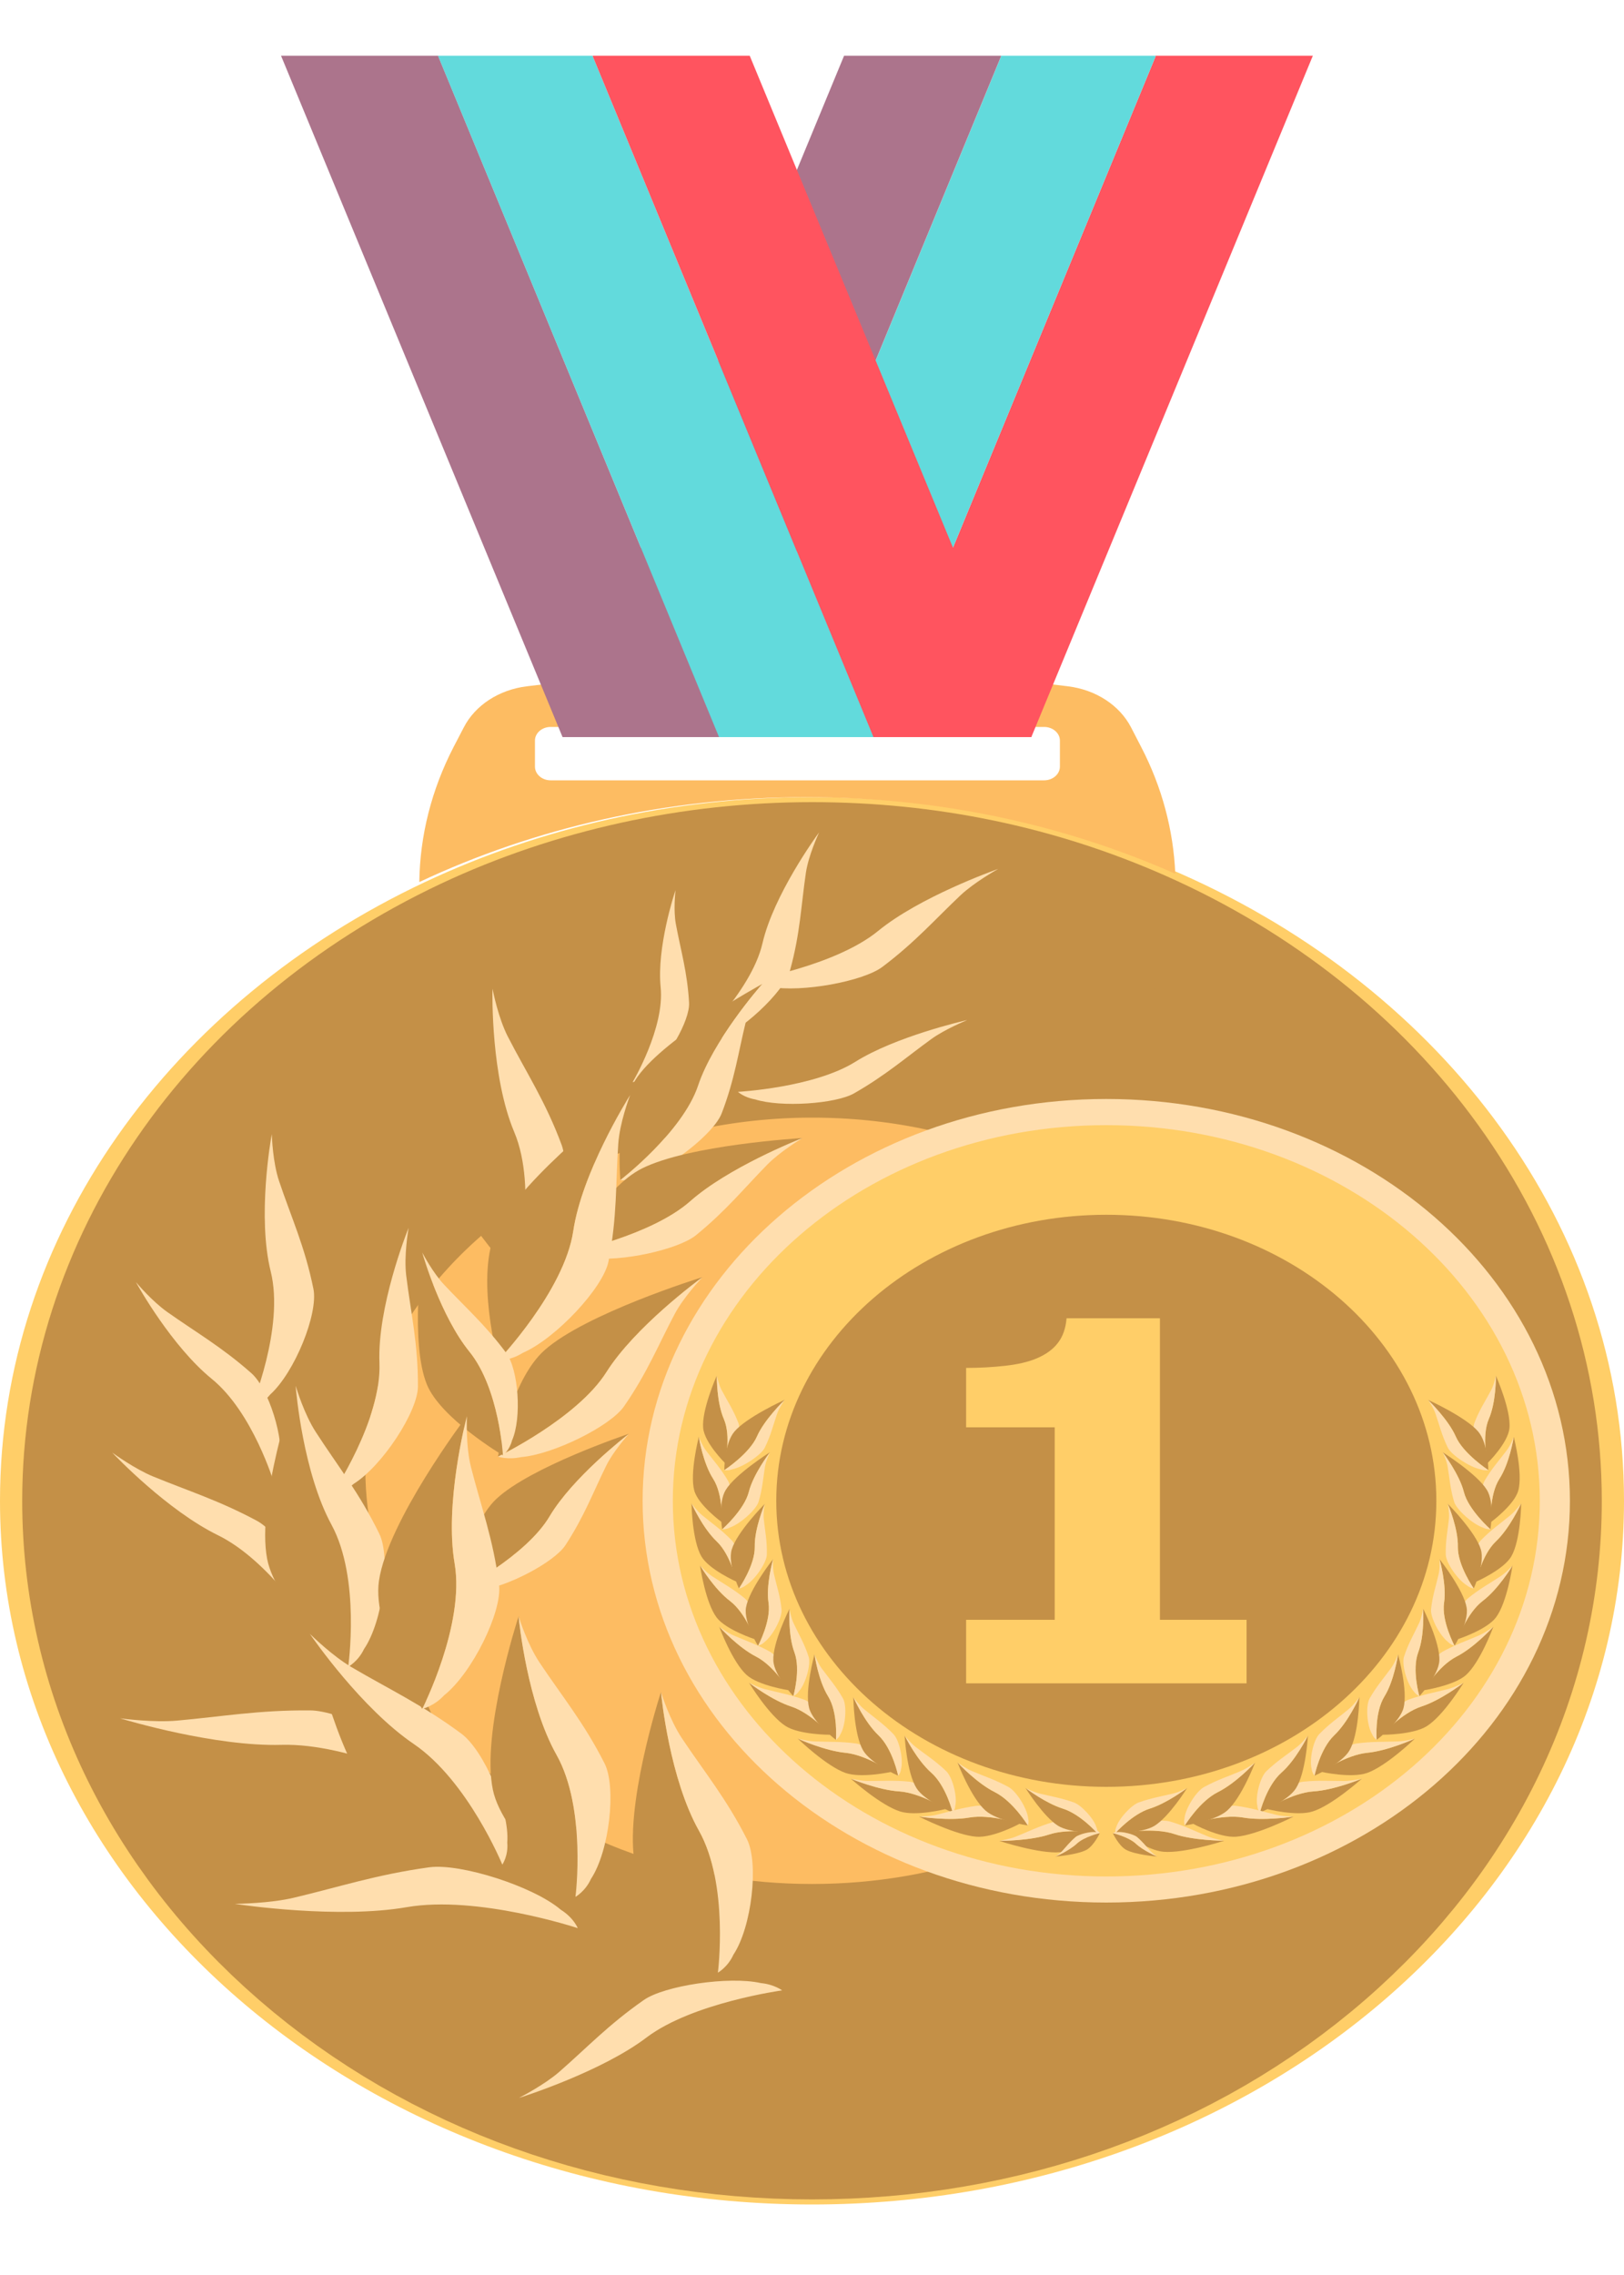 <svg
        xmlns="http://www.w3.org/2000/svg"
        width="20"
        height="28"
        viewBox="0 0 20 28"
        fill="none"
      >
        <path
          d="M14.542 10.754C17.782 12.186 20 15.104 20 18.471C20 23.254 15.523 27.132 10 27.132C4.477 27.132 0 23.254 0 18.471C0 15.183 2.115 12.323 5.232 10.857C6.649 10.19 8.273 9.811 10 9.811C11.635 9.811 13.179 10.151 14.542 10.754Z"
          fill="#FFCE68"
        />
        <path
          d="M10 26.777C7.438 26.777 5.029 25.913 3.218 24.345C1.407 22.776 0.409 20.69 0.409 18.471C0.409 15.423 2.332 12.625 5.428 11.168C6.822 10.512 8.403 10.166 10 10.166C11.534 10.166 12.999 10.47 14.355 11.07C15.906 11.755 17.214 12.795 18.139 14.075C19.088 15.391 19.59 16.911 19.59 18.471C19.59 20.69 18.593 22.776 16.781 24.345C14.97 25.913 12.561 26.777 10 26.777Z"
          fill="#FDBC62"
        />
        <path
          d="M10 25.764C7.751 25.764 5.636 25.006 4.045 23.628C2.455 22.25 1.579 20.419 1.579 18.471C1.579 15.795 3.267 13.338 5.985 12.058C7.21 11.482 8.598 11.178 10 11.178C11.347 11.178 12.634 11.445 13.825 11.972C15.186 12.574 16.335 13.486 17.146 14.611C17.98 15.766 18.421 17.101 18.421 18.471C18.421 20.419 17.545 22.25 15.955 23.628C14.364 25.006 12.249 25.764 10 25.764Z"
          stroke="#C49047"
          stroke-width="2.611"
          stroke-miterlimit="10"
        />
        <path
          d="M10 23.416C8.475 23.416 7.041 22.902 5.962 21.968C4.884 21.034 4.29 19.792 4.29 18.471C4.29 16.657 5.435 14.99 7.278 14.123C8.108 13.732 9.049 13.526 10 13.526C10.914 13.526 11.786 13.707 12.594 14.064C13.517 14.473 14.296 15.091 14.846 15.854C15.411 16.637 15.71 17.542 15.71 18.471C15.71 19.792 15.116 21.034 14.038 21.968C12.959 22.902 11.525 23.416 10 23.416V23.416Z"
          stroke="#FDBC62"
          stroke-width="1.865"
          stroke-miterlimit="10"
        />
        <path
          d="M10 24.493C8.143 24.493 6.396 23.867 5.083 22.729C3.77 21.592 3.047 20.08 3.047 18.471C3.047 16.262 4.441 14.233 6.685 13.177C7.696 12.701 8.842 12.45 10 12.45C11.112 12.45 12.175 12.67 13.158 13.105C14.282 13.602 15.23 14.356 15.9 15.284C16.589 16.238 16.953 17.34 16.953 18.471C16.953 20.08 16.23 21.592 14.916 22.729C13.603 23.867 11.857 24.493 10 24.493V24.493Z"
          stroke="#C49047"
          stroke-width="2.611"
          stroke-miterlimit="10"
        />
        <path
          d="M13.053 9.435V9.115C13.053 9.023 12.966 8.947 12.859 8.947H6.781C6.674 8.947 6.588 9.023 6.588 9.115V9.435C6.588 9.528 6.674 9.604 6.781 9.604H12.859C12.966 9.604 13.053 9.528 13.053 9.435ZM14.055 9.196C14.31 9.687 14.451 10.217 14.474 10.754C13.111 10.151 11.567 9.811 9.932 9.811C8.205 9.811 6.581 10.19 5.164 10.856C5.171 10.284 5.315 9.719 5.585 9.196L5.712 8.952C5.852 8.68 6.145 8.489 6.487 8.447L6.86 8.402C8.823 8.164 10.817 8.164 12.781 8.402L13.153 8.447C13.495 8.489 13.788 8.68 13.929 8.952L14.055 9.196Z"
          fill="#FDBC62"
        />
        <path
          d="M16.168 0.686L12.701 9.072H10.774L14.232 0.693V0.686H16.168Z"
          fill="#FF545F"
        />
        <path
          d="M14.232 0.686V0.693L10.774 9.072H8.872L12.329 0.693V0.686H14.232Z"
          fill="#62DADC"
        />
        <path
          d="M12.328 0.686V0.693L8.871 9.072H6.928L10.395 0.686H12.328Z"
          fill="#AC748C"
        />
        <path
          d="M19.334 18.471C19.334 21.203 16.778 23.416 13.624 23.416C10.471 23.416 7.914 21.203 7.914 18.471C7.914 15.74 10.471 13.526 13.624 13.526C16.778 13.526 19.334 15.74 19.334 18.471Z"
          fill="#FFDEAE"
        />
        <path
          d="M3.461 0.686L6.928 9.072H8.855L5.398 0.693V0.686H3.461Z"
          fill="#AC748C"
        />
        <path
          d="M5.397 0.686V0.693L8.855 9.072H10.757L7.3 0.693V0.686H5.397Z"
          fill="#62DADC"
        />
        <path
          d="M7.3 0.686V0.693L10.757 9.072H12.7L9.233 0.686H7.3Z"
          fill="#FF545F"
        />
        <path
          d="M18.963 18.472C18.963 21.025 16.573 23.095 13.624 23.095C10.676 23.095 8.286 21.025 8.286 18.472C8.286 15.918 10.676 13.848 13.624 13.848C16.573 13.848 18.963 15.918 18.963 18.472Z"
          fill="#FFCE68"
        />
        <path
          d="M17.689 18.471C17.689 20.416 15.87 21.992 13.625 21.992C11.38 21.992 9.56 20.416 9.56 18.471C9.56 16.527 11.38 14.951 13.625 14.951C15.87 14.951 17.689 16.527 17.689 18.471Z"
          fill="#C49047"
        />
        <path
          d="M15.352 20.718H11.898V19.936H12.989V17.567H11.898V16.836C12.064 16.836 12.224 16.827 12.377 16.81C12.53 16.793 12.657 16.764 12.759 16.722C12.88 16.672 12.97 16.606 13.03 16.526C13.091 16.446 13.125 16.345 13.135 16.225H14.285V19.936H15.352V20.718Z"
          fill="#FFCE68"
        />
        <path
          d="M8.827 16.931C8.827 16.932 8.827 16.932 8.827 16.932C8.827 16.954 8.826 17.261 8.914 17.465C9.006 17.677 8.928 18.006 8.928 18.006C8.928 18.006 8.678 17.759 8.66 17.578C8.638 17.36 8.821 16.944 8.827 16.931Z"
          fill="#C49047"
        />
        <path
          d="M8.888 17.111C8.959 17.245 9.031 17.352 9.093 17.512C9.128 17.605 9.075 17.844 8.995 17.943C8.969 17.988 8.929 18.006 8.929 18.006C8.929 18.006 9.007 17.677 8.915 17.465C8.826 17.261 8.828 16.954 8.828 16.932C8.831 16.944 8.851 17.041 8.888 17.111Z"
          fill="#FFDEAE"
        />
        <path
          d="M9.663 17.229C9.663 17.229 9.663 17.23 9.663 17.23C9.646 17.246 9.411 17.476 9.322 17.68C9.229 17.892 8.92 18.094 8.92 18.094C8.92 18.094 8.92 17.765 9.045 17.619C9.194 17.443 9.649 17.235 9.663 17.229Z"
          fill="#C49047"
        />
        <path
          d="M9.571 17.398C9.522 17.539 9.495 17.661 9.419 17.817C9.375 17.907 9.153 18.056 9.017 18.084C8.963 18.103 8.92 18.094 8.92 18.094C8.92 18.094 9.229 17.892 9.322 17.68C9.411 17.476 9.646 17.246 9.663 17.23C9.656 17.24 9.597 17.324 9.571 17.398Z"
          fill="#FFDEAE"
        />
        <path
          d="M8.606 17.684C8.606 17.685 8.607 17.685 8.607 17.685C8.61 17.706 8.66 18.011 8.783 18.201C8.91 18.399 8.888 18.734 8.888 18.734C8.888 18.734 8.598 18.522 8.55 18.345C8.492 18.133 8.603 17.698 8.606 17.684Z"
          fill="#C49047"
        />
        <path
          d="M8.695 17.854C8.788 17.978 8.878 18.075 8.966 18.225C9.017 18.313 9.005 18.556 8.942 18.664C8.924 18.712 8.888 18.734 8.888 18.734C8.888 18.734 8.909 18.399 8.783 18.201C8.66 18.011 8.61 17.706 8.606 17.685C8.611 17.697 8.647 17.79 8.695 17.854Z"
          fill="#FFDEAE"
        />
        <path
          d="M9.483 17.873C9.483 17.873 9.483 17.873 9.483 17.873C9.469 17.891 9.275 18.149 9.222 18.362C9.166 18.583 8.894 18.822 8.894 18.822C8.894 18.822 8.839 18.497 8.938 18.337C9.056 18.144 9.47 17.881 9.483 17.873Z"
          fill="#C49047"
        />
        <path
          d="M9.421 18.051C9.397 18.197 9.391 18.321 9.342 18.484C9.313 18.579 9.119 18.755 8.989 18.8C8.939 18.826 8.895 18.822 8.895 18.822C8.895 18.822 9.166 18.583 9.222 18.362C9.275 18.149 9.469 17.891 9.483 17.873C9.478 17.884 9.434 17.975 9.421 18.051Z"
          fill="#FFDEAE"
        />
        <path
          d="M8.516 18.502C8.516 18.502 8.516 18.502 8.516 18.503C8.525 18.523 8.656 18.808 8.826 18.97C9.002 19.136 9.07 19.467 9.07 19.467C9.07 19.467 8.732 19.318 8.638 19.156C8.524 18.961 8.516 18.516 8.516 18.502Z"
          fill="#C49047"
        />
        <path
          d="M8.647 18.649C8.771 18.751 8.884 18.827 9.01 18.956C9.083 19.031 9.136 19.269 9.104 19.387C9.099 19.438 9.07 19.467 9.07 19.467C9.07 19.467 9.001 19.136 8.825 18.97C8.655 18.808 8.525 18.523 8.516 18.503C8.523 18.513 8.583 18.596 8.647 18.649Z"
          fill="#FFDEAE"
        />
        <path
          d="M9.419 18.509C9.419 18.509 9.419 18.509 9.419 18.51C9.41 18.53 9.29 18.819 9.295 19.037C9.3 19.264 9.1 19.551 9.1 19.551C9.1 19.551 8.959 19.245 9.012 19.07C9.075 18.858 9.408 18.519 9.419 18.509Z"
          fill="#C49047"
        />
        <path
          d="M9.406 18.695C9.421 18.842 9.448 18.964 9.444 19.133C9.442 19.231 9.3 19.441 9.186 19.511C9.144 19.546 9.1 19.551 9.1 19.551C9.1 19.551 9.3 19.264 9.295 19.037C9.29 18.819 9.41 18.53 9.418 18.51C9.416 18.522 9.398 18.619 9.406 18.695Z"
          fill="#FFDEAE"
        />
        <path
          d="M8.621 19.268C8.621 19.269 8.622 19.269 8.622 19.269C8.633 19.288 8.799 19.56 8.989 19.704C9.185 19.853 9.295 20.175 9.295 20.175C9.295 20.175 8.939 20.059 8.825 19.907C8.688 19.724 8.623 19.282 8.621 19.268Z"
          fill="#C49047"
        />
        <path
          d="M8.773 19.402C8.908 19.491 9.031 19.556 9.172 19.672C9.254 19.74 9.337 19.972 9.32 20.092C9.321 20.143 9.296 20.175 9.296 20.175C9.296 20.175 9.186 19.853 8.99 19.704C8.8 19.56 8.634 19.288 8.623 19.269C8.632 19.278 8.702 19.356 8.773 19.402Z"
          fill="#FFDEAE"
        />
        <path
          d="M9.52 19.19C9.52 19.19 9.52 19.19 9.52 19.191C9.514 19.212 9.432 19.511 9.464 19.727C9.498 19.951 9.335 20.256 9.335 20.256C9.335 20.256 9.157 19.966 9.187 19.786C9.223 19.57 9.511 19.201 9.52 19.19Z"
          fill="#C49047"
        />
        <path
          d="M9.532 19.376C9.565 19.521 9.608 19.64 9.625 19.807C9.636 19.905 9.521 20.127 9.417 20.208C9.379 20.246 9.336 20.256 9.336 20.256C9.336 20.256 9.499 19.951 9.465 19.727C9.432 19.511 9.515 19.212 9.521 19.191C9.52 19.203 9.514 19.301 9.532 19.376Z"
          fill="#FFDEAE"
        />
        <path
          d="M8.857 20.02C8.858 20.021 8.858 20.021 8.858 20.021C8.873 20.038 9.095 20.278 9.312 20.389C9.537 20.504 9.713 20.803 9.713 20.803C9.713 20.803 9.339 20.746 9.195 20.615C9.02 20.457 8.862 20.034 8.857 20.02Z"
          fill="#C49047"
        />
        <path
          d="M9.033 20.128C9.185 20.194 9.319 20.238 9.483 20.329C9.578 20.382 9.71 20.597 9.719 20.718C9.731 20.767 9.713 20.803 9.713 20.803C9.713 20.803 9.536 20.504 9.311 20.389C9.094 20.278 8.873 20.038 8.857 20.021C8.868 20.029 8.954 20.093 9.033 20.128Z"
          fill="#FFDEAE"
        />
        <path
          d="M9.724 19.799C9.724 19.799 9.724 19.799 9.724 19.8C9.722 19.821 9.705 20.128 9.784 20.336C9.865 20.551 9.77 20.876 9.77 20.876C9.77 20.876 9.532 20.619 9.524 20.438C9.513 20.22 9.717 19.811 9.724 19.799Z"
          fill="#C49047"
        />
        <path
          d="M9.774 19.98C9.838 20.117 9.905 20.227 9.958 20.389C9.989 20.483 9.924 20.72 9.839 20.816C9.81 20.86 9.77 20.876 9.77 20.876C9.77 20.876 9.864 20.551 9.783 20.336C9.705 20.128 9.722 19.821 9.723 19.8C9.725 19.811 9.74 19.909 9.774 19.98Z"
          fill="#FFDEAE"
        />
        <path
          d="M9.224 20.71C9.224 20.71 9.224 20.71 9.225 20.711C9.243 20.725 9.509 20.928 9.745 21.004C9.99 21.084 10.225 21.351 10.225 21.351C10.225 21.351 9.845 21.352 9.676 21.244C9.472 21.115 9.231 20.722 9.224 20.71Z"
          fill="#C49047"
        />
        <path
          d="M9.419 20.789C9.582 20.831 9.723 20.854 9.903 20.919C10.007 20.957 10.18 21.149 10.213 21.266C10.235 21.313 10.225 21.351 10.225 21.351C10.225 21.351 9.99 21.084 9.746 21.004C9.51 20.928 9.243 20.725 9.225 20.711C9.237 20.717 9.334 20.767 9.419 20.789Z"
          fill="#FFDEAE"
        />
        <path
          d="M10.031 20.36C10.031 20.36 10.031 20.361 10.031 20.361C10.034 20.382 10.08 20.687 10.199 20.879C10.322 21.079 10.295 21.414 10.295 21.414C10.295 21.414 10.009 21.197 9.964 21.02C9.909 20.807 10.027 20.374 10.031 20.36Z"
          fill="#C49047"
        />
        <path
          d="M10.117 20.531C10.208 20.656 10.297 20.754 10.382 20.905C10.431 20.994 10.415 21.236 10.35 21.344C10.331 21.392 10.295 21.414 10.295 21.414C10.295 21.414 10.322 21.079 10.199 20.879C10.079 20.687 10.034 20.382 10.031 20.361C10.036 20.372 10.07 20.466 10.117 20.531Z"
          fill="#FFDEAE"
        />
        <path
          d="M9.824 21.398C9.825 21.398 9.825 21.398 9.825 21.398C9.847 21.409 10.163 21.549 10.413 21.573C10.673 21.599 10.975 21.808 10.975 21.808C10.975 21.808 10.607 21.889 10.413 21.821C10.18 21.739 9.835 21.409 9.824 21.398Z"
          fill="#C49047"
        />
        <path
          d="M10.035 21.433C10.205 21.44 10.348 21.432 10.54 21.458C10.653 21.472 10.874 21.622 10.94 21.729C10.974 21.769 10.974 21.808 10.974 21.808C10.974 21.808 10.672 21.599 10.412 21.573C10.162 21.549 9.846 21.409 9.824 21.398C9.838 21.402 9.946 21.43 10.035 21.433Z"
          fill="#FFDEAE"
        />
        <path
          d="M10.509 20.888C10.509 20.889 10.509 20.889 10.509 20.889C10.518 20.909 10.648 21.195 10.818 21.357C10.993 21.524 11.061 21.855 11.061 21.855C11.061 21.855 10.723 21.705 10.629 21.543C10.516 21.347 10.509 20.902 10.509 20.888Z"
          fill="#C49047"
        />
        <path
          d="M10.641 21.036C10.764 21.138 10.878 21.214 11.003 21.343C11.076 21.418 11.128 21.657 11.096 21.775C11.091 21.825 11.061 21.855 11.061 21.855C11.061 21.855 10.994 21.524 10.818 21.357C10.648 21.195 10.519 20.909 10.51 20.889C10.517 20.899 10.577 20.983 10.641 21.036Z"
          fill="#FFDEAE"
        />
        <path
          d="M10.479 21.892C10.479 21.892 10.479 21.892 10.479 21.892C10.502 21.901 10.823 22.032 11.074 22.048C11.335 22.065 11.646 22.265 11.646 22.265C11.646 22.265 11.282 22.358 11.085 22.295C10.848 22.221 10.489 21.902 10.479 21.892Z"
          fill="#C49047"
        />
        <path
          d="M10.691 21.92C10.861 21.921 11.004 21.909 11.197 21.928C11.309 21.939 11.537 22.081 11.607 22.186C11.643 22.226 11.645 22.265 11.645 22.265C11.645 22.265 11.334 22.065 11.073 22.048C10.822 22.032 10.501 21.901 10.479 21.892C10.492 21.894 10.602 21.919 10.691 21.92Z"
          fill="#FFDEAE"
        />
        <path
          d="M11.141 21.36C11.141 21.36 11.141 21.36 11.141 21.361C11.151 21.381 11.293 21.663 11.469 21.818C11.652 21.98 11.733 22.308 11.733 22.308C11.733 22.308 11.389 22.169 11.288 22.01C11.167 21.819 11.141 21.374 11.141 21.36Z"
          fill="#C49047"
        />
        <path
          d="M11.279 21.503C11.406 21.601 11.523 21.674 11.653 21.799C11.729 21.872 11.792 22.109 11.764 22.227C11.761 22.278 11.733 22.308 11.733 22.308C11.733 22.308 11.652 21.98 11.469 21.818C11.293 21.663 11.151 21.381 11.142 21.361C11.149 21.371 11.213 21.452 11.279 21.503Z"
          fill="#FFDEAE"
        />
        <path
          d="M11.318 22.358C11.319 22.358 11.319 22.358 11.319 22.358C11.344 22.362 11.694 22.413 11.941 22.37C12.197 22.326 12.559 22.445 12.559 22.445C12.559 22.445 12.237 22.62 12.028 22.606C11.777 22.589 11.332 22.366 11.318 22.358Z"
          fill="#C49047"
        />
        <path
          d="M11.532 22.336C11.696 22.297 11.83 22.252 12.022 22.226C12.134 22.21 12.398 22.294 12.498 22.378C12.545 22.408 12.559 22.445 12.559 22.445C12.559 22.445 12.197 22.325 11.941 22.369C11.694 22.413 11.344 22.362 11.319 22.358C11.333 22.358 11.447 22.356 11.532 22.336Z"
          fill="#FFDEAE"
        />
        <path
          d="M12.305 22.657C12.305 22.657 12.305 22.657 12.306 22.657C12.33 22.657 12.685 22.656 12.921 22.578C13.165 22.497 13.545 22.563 13.545 22.563C13.545 22.563 13.261 22.781 13.052 22.797C12.801 22.818 12.32 22.662 12.305 22.657Z"
          fill="#C49047"
        />
        <path
          d="M12.512 22.604C12.667 22.542 12.79 22.478 12.974 22.424C13.082 22.392 13.358 22.437 13.472 22.506C13.525 22.528 13.546 22.563 13.546 22.563C13.546 22.563 13.165 22.497 12.922 22.578C12.686 22.656 12.331 22.657 12.307 22.657C12.32 22.654 12.432 22.636 12.512 22.604Z"
          fill="#FFDEAE"
        />
        <path
          d="M11.792 21.692C11.792 21.693 11.793 21.693 11.793 21.693C11.808 21.71 12.032 21.948 12.251 22.057C12.477 22.17 12.658 22.467 12.658 22.467C12.658 22.467 12.283 22.414 12.137 22.284C11.96 22.128 11.797 21.706 11.792 21.692Z"
          fill="#C49047"
        />
        <path
          d="M11.97 21.798C12.123 21.863 12.258 21.905 12.422 21.995C12.518 22.048 12.652 22.261 12.662 22.382C12.675 22.431 12.658 22.467 12.658 22.467C12.658 22.467 12.477 22.17 12.251 22.057C12.033 21.948 11.809 21.71 11.793 21.693C11.804 21.701 11.89 21.764 11.97 21.798Z"
          fill="#FFDEAE"
        />
        <path
          d="M12.629 22.006C12.629 22.006 12.63 22.006 12.63 22.006C12.646 22.019 12.881 22.195 13.089 22.26C13.304 22.327 13.512 22.56 13.512 22.56C13.512 22.56 13.179 22.563 13.03 22.471C12.851 22.359 12.636 22.017 12.629 22.006Z"
          fill="#C49047"
        />
        <path
          d="M12.801 22.074C12.944 22.109 13.068 22.128 13.225 22.184C13.317 22.217 13.471 22.383 13.501 22.486C13.521 22.527 13.512 22.56 13.512 22.56C13.512 22.56 13.304 22.327 13.089 22.26C12.881 22.195 12.646 22.019 12.63 22.007C12.64 22.012 12.726 22.055 12.801 22.074Z"
          fill="#FFDEAE"
        />
        <path
          d="M12.996 22.851C12.996 22.851 12.996 22.851 12.996 22.851C13.008 22.846 13.172 22.775 13.26 22.692C13.351 22.607 13.545 22.561 13.545 22.561C13.545 22.561 13.471 22.719 13.379 22.768C13.268 22.827 13.004 22.85 12.996 22.851Z"
          fill="#C49047"
        />
        <path
          d="M13.078 22.785C13.133 22.726 13.173 22.672 13.244 22.611C13.286 22.575 13.425 22.54 13.496 22.549C13.526 22.549 13.545 22.561 13.545 22.561C13.545 22.561 13.352 22.606 13.261 22.692C13.172 22.775 13.009 22.846 12.997 22.851C13.003 22.847 13.05 22.816 13.078 22.785Z"
          fill="#FFDEAE"
        />
        <path
          d="M18.422 16.931C18.422 16.932 18.422 16.932 18.422 16.932C18.422 16.954 18.424 17.261 18.335 17.465C18.243 17.677 18.321 18.006 18.321 18.006C18.321 18.006 18.572 17.759 18.589 17.578C18.611 17.36 18.428 16.944 18.422 16.931Z"
          fill="#C49047"
        />
        <path
          d="M18.363 17.111C18.292 17.245 18.219 17.352 18.158 17.512C18.122 17.605 18.175 17.844 18.256 17.943C18.282 17.988 18.321 18.006 18.321 18.006C18.321 18.006 18.243 17.677 18.335 17.465C18.424 17.261 18.423 16.954 18.422 16.932C18.419 16.944 18.4 17.041 18.363 17.111Z"
          fill="#FFDEAE"
        />
        <path
          d="M17.586 17.229C17.586 17.229 17.586 17.23 17.587 17.23C17.603 17.246 17.839 17.476 17.928 17.68C18.02 17.892 18.329 18.094 18.329 18.094C18.329 18.094 18.329 17.765 18.204 17.619C18.055 17.443 17.6 17.235 17.586 17.229Z"
          fill="#C49047"
        />
        <path
          d="M17.678 17.398C17.727 17.539 17.754 17.661 17.83 17.817C17.874 17.907 18.096 18.056 18.232 18.084C18.286 18.103 18.33 18.094 18.33 18.094C18.33 18.094 18.02 17.892 17.928 17.68C17.839 17.476 17.604 17.246 17.587 17.23C17.594 17.24 17.653 17.324 17.678 17.398Z"
          fill="#FFDEAE"
        />
        <path
          d="M18.642 17.684C18.642 17.685 18.642 17.685 18.642 17.685C18.639 17.706 18.588 18.011 18.466 18.201C18.339 18.399 18.361 18.734 18.361 18.734C18.361 18.734 18.65 18.522 18.698 18.345C18.757 18.133 18.646 17.698 18.642 17.684Z"
          fill="#C49047"
        />
        <path
          d="M18.553 17.854C18.46 17.978 18.37 18.075 18.283 18.225C18.232 18.313 18.244 18.556 18.307 18.664C18.325 18.712 18.361 18.734 18.361 18.734C18.361 18.734 18.339 18.399 18.466 18.201C18.589 18.011 18.639 17.706 18.642 17.685C18.638 17.697 18.602 17.79 18.553 17.854Z"
          fill="#FFDEAE"
        />
        <path
          d="M17.766 17.873C17.766 17.873 17.766 17.873 17.766 17.873C17.78 17.891 17.974 18.149 18.027 18.362C18.083 18.583 18.355 18.822 18.355 18.822C18.355 18.822 18.41 18.497 18.311 18.337C18.193 18.144 17.779 17.881 17.766 17.873Z"
          fill="#C49047"
        />
        <path
          d="M17.828 18.051C17.853 18.197 17.859 18.321 17.908 18.484C17.937 18.579 18.131 18.755 18.26 18.8C18.311 18.826 18.355 18.822 18.355 18.822C18.355 18.822 18.083 18.583 18.028 18.362C17.974 18.149 17.78 17.891 17.767 17.873C17.772 17.884 17.816 17.975 17.828 18.051Z"
          fill="#FFDEAE"
        />
        <path
          d="M18.734 18.502C18.734 18.502 18.734 18.502 18.734 18.503C18.725 18.523 18.594 18.808 18.424 18.97C18.248 19.136 18.18 19.467 18.18 19.467C18.18 19.467 18.518 19.318 18.612 19.156C18.726 18.961 18.734 18.516 18.734 18.502Z"
          fill="#C49047"
        />
        <path
          d="M18.601 18.649C18.478 18.751 18.364 18.827 18.239 18.956C18.166 19.031 18.112 19.269 18.144 19.387C18.149 19.438 18.179 19.467 18.179 19.467C18.179 19.467 18.247 19.136 18.423 18.97C18.593 18.808 18.724 18.523 18.733 18.503C18.725 18.513 18.665 18.596 18.601 18.649Z"
          fill="#FFDEAE"
        />
        <path
          d="M17.83 18.509C17.83 18.509 17.83 18.509 17.83 18.51C17.839 18.53 17.959 18.819 17.954 19.037C17.949 19.264 18.149 19.551 18.149 19.551C18.149 19.551 18.29 19.245 18.237 19.07C18.174 18.858 17.841 18.519 17.83 18.509Z"
          fill="#C49047"
        />
        <path
          d="M17.844 18.695C17.828 18.842 17.801 18.964 17.805 19.133C17.807 19.231 17.949 19.441 18.063 19.511C18.105 19.546 18.15 19.551 18.15 19.551C18.15 19.551 17.949 19.264 17.954 19.037C17.959 18.819 17.84 18.53 17.831 18.51C17.833 18.522 17.851 18.619 17.844 18.695Z"
          fill="#FFDEAE"
        />
        <path
          d="M18.627 19.268C18.627 19.269 18.627 19.269 18.626 19.269C18.615 19.288 18.449 19.56 18.259 19.704C18.063 19.853 17.953 20.175 17.953 20.175C17.953 20.175 18.309 20.059 18.423 19.907C18.56 19.724 18.625 19.282 18.627 19.268Z"
          fill="#C49047"
        />
        <path
          d="M18.477 19.402C18.342 19.491 18.219 19.556 18.078 19.672C17.996 19.74 17.913 19.972 17.93 20.092C17.929 20.143 17.954 20.175 17.954 20.175C17.954 20.175 18.064 19.853 18.26 19.704C18.45 19.56 18.616 19.288 18.627 19.269C18.618 19.278 18.548 19.356 18.477 19.402Z"
          fill="#FFDEAE"
        />
        <path
          d="M17.729 19.19C17.729 19.19 17.729 19.19 17.729 19.191C17.735 19.212 17.817 19.511 17.784 19.727C17.751 19.951 17.913 20.256 17.913 20.256C17.913 20.256 18.092 19.966 18.062 19.786C18.026 19.57 17.738 19.201 17.729 19.19Z"
          fill="#C49047"
        />
        <path
          d="M17.717 19.376C17.684 19.521 17.641 19.64 17.624 19.807C17.613 19.905 17.728 20.127 17.832 20.208C17.87 20.246 17.913 20.256 17.913 20.256C17.913 20.256 17.75 19.951 17.784 19.727C17.817 19.511 17.734 19.212 17.728 19.191C17.729 19.203 17.735 19.301 17.717 19.376Z"
          fill="#FFDEAE"
        />
        <path
          d="M18.392 20.02C18.392 20.021 18.392 20.021 18.391 20.021C18.376 20.038 18.155 20.278 17.938 20.389C17.713 20.504 17.536 20.803 17.536 20.803C17.536 20.803 17.91 20.746 18.055 20.615C18.229 20.457 18.387 20.034 18.392 20.02Z"
          fill="#C49047"
        />
        <path
          d="M18.215 20.128C18.063 20.194 17.929 20.238 17.765 20.329C17.67 20.382 17.538 20.597 17.53 20.718C17.517 20.767 17.535 20.803 17.535 20.803C17.535 20.803 17.712 20.504 17.937 20.389C18.154 20.278 18.375 20.038 18.391 20.021C18.38 20.029 18.294 20.093 18.215 20.128Z"
          fill="#FFDEAE"
        />
        <path
          d="M17.526 19.799C17.526 19.799 17.526 19.799 17.526 19.8C17.528 19.821 17.545 20.128 17.466 20.336C17.385 20.551 17.48 20.876 17.48 20.876C17.48 20.876 17.718 20.619 17.726 20.438C17.737 20.22 17.533 19.811 17.526 19.799Z"
          fill="#C49047"
        />
        <path
          d="M17.475 19.98C17.411 20.117 17.344 20.227 17.291 20.389C17.26 20.483 17.325 20.72 17.41 20.816C17.439 20.86 17.48 20.876 17.48 20.876C17.48 20.876 17.385 20.551 17.466 20.336C17.544 20.128 17.527 19.821 17.526 19.8C17.524 19.811 17.509 19.909 17.475 19.98Z"
          fill="#FFDEAE"
        />
        <path
          d="M18.026 20.71C18.025 20.71 18.025 20.71 18.025 20.711C18.006 20.725 17.74 20.928 17.504 21.004C17.259 21.084 17.024 21.351 17.024 21.351C17.024 21.351 17.404 21.352 17.573 21.244C17.777 21.115 18.018 20.722 18.026 20.71Z"
          fill="#C49047"
        />
        <path
          d="M17.83 20.789C17.667 20.831 17.526 20.854 17.346 20.919C17.242 20.957 17.069 21.149 17.035 21.266C17.013 21.313 17.024 21.351 17.024 21.351C17.024 21.351 17.259 21.084 17.503 21.004C17.739 20.928 18.006 20.725 18.024 20.711C18.012 20.717 17.915 20.767 17.83 20.789Z"
          fill="#FFDEAE"
        />
        <path
          d="M17.217 20.36C17.217 20.36 17.217 20.361 17.217 20.361C17.214 20.382 17.169 20.687 17.05 20.879C16.926 21.079 16.954 21.414 16.954 21.414C16.954 21.414 17.24 21.197 17.285 21.02C17.34 20.807 17.221 20.374 17.217 20.36Z"
          fill="#C49047"
        />
        <path
          d="M17.131 20.531C17.04 20.656 16.952 20.754 16.867 20.905C16.817 20.994 16.833 21.236 16.898 21.344C16.917 21.392 16.954 21.414 16.954 21.414C16.954 21.414 16.926 21.079 17.05 20.879C17.169 20.687 17.214 20.382 17.217 20.361C17.213 20.372 17.178 20.466 17.131 20.531Z"
          fill="#FFDEAE"
        />
        <path
          d="M17.425 21.398C17.425 21.398 17.425 21.398 17.424 21.398C17.403 21.409 17.087 21.549 16.837 21.573C16.577 21.599 16.274 21.808 16.274 21.808C16.274 21.808 16.642 21.889 16.836 21.821C17.07 21.739 17.415 21.409 17.425 21.398Z"
          fill="#C49047"
        />
        <path
          d="M17.214 21.433C17.044 21.44 16.901 21.432 16.708 21.458C16.596 21.472 16.374 21.622 16.309 21.729C16.275 21.769 16.274 21.808 16.274 21.808C16.274 21.808 16.577 21.599 16.837 21.573C17.087 21.549 17.403 21.409 17.424 21.398C17.411 21.402 17.303 21.43 17.214 21.433Z"
          fill="#FFDEAE"
        />
        <path
          d="M16.741 20.888C16.74 20.889 16.74 20.889 16.74 20.889C16.731 20.909 16.601 21.195 16.432 21.357C16.256 21.524 16.189 21.855 16.189 21.855C16.189 21.855 16.527 21.705 16.62 21.543C16.733 21.347 16.741 20.902 16.741 20.888Z"
          fill="#C49047"
        />
        <path
          d="M16.609 21.036C16.486 21.138 16.372 21.214 16.247 21.343C16.174 21.418 16.122 21.657 16.154 21.775C16.16 21.825 16.189 21.855 16.189 21.855C16.189 21.855 16.256 21.524 16.432 21.357C16.602 21.195 16.732 20.909 16.741 20.889C16.733 20.899 16.673 20.983 16.609 21.036Z"
          fill="#FFDEAE"
        />
        <path
          d="M16.771 21.892C16.771 21.892 16.77 21.892 16.77 21.892C16.748 21.901 16.427 22.032 16.175 22.048C15.915 22.065 15.604 22.265 15.604 22.265C15.604 22.265 15.968 22.358 16.165 22.295C16.402 22.221 16.76 21.902 16.771 21.892Z"
          fill="#C49047"
        />
        <path
          d="M16.558 21.92C16.388 21.921 16.245 21.909 16.052 21.928C15.939 21.939 15.711 22.081 15.642 22.186C15.605 22.226 15.604 22.265 15.604 22.265C15.604 22.265 15.915 22.065 16.175 22.048C16.427 22.032 16.748 21.901 16.77 21.892C16.757 21.894 16.647 21.919 16.558 21.92Z"
          fill="#FFDEAE"
        />
        <path
          d="M16.108 21.36C16.108 21.36 16.108 21.36 16.108 21.361C16.098 21.381 15.956 21.663 15.78 21.818C15.597 21.98 15.516 22.308 15.516 22.308C15.516 22.308 15.86 22.169 15.96 22.01C16.081 21.819 16.107 21.374 16.108 21.36Z"
          fill="#C49047"
        />
        <path
          d="M15.97 21.503C15.843 21.601 15.727 21.674 15.596 21.799C15.52 21.872 15.457 22.109 15.485 22.227C15.488 22.278 15.516 22.308 15.516 22.308C15.516 22.308 15.598 21.98 15.78 21.818C15.957 21.663 16.098 21.381 16.108 21.361C16.1 21.371 16.037 21.452 15.97 21.503Z"
          fill="#FFDEAE"
        />
        <path
          d="M15.93 22.358C15.93 22.358 15.93 22.358 15.929 22.358C15.905 22.362 15.555 22.413 15.307 22.37C15.051 22.326 14.69 22.445 14.69 22.445C14.69 22.445 15.011 22.62 15.22 22.606C15.472 22.589 15.916 22.366 15.93 22.358Z"
          fill="#C49047"
        />
        <path
          d="M15.716 22.336C15.552 22.297 15.418 22.252 15.226 22.226C15.114 22.21 14.85 22.294 14.751 22.378C14.703 22.408 14.69 22.445 14.69 22.445C14.69 22.445 15.051 22.325 15.307 22.369C15.555 22.413 15.905 22.362 15.929 22.358C15.915 22.358 15.802 22.356 15.716 22.336Z"
          fill="#FFDEAE"
        />
        <path
          d="M15.457 21.692C15.457 21.693 15.457 21.693 15.457 21.693C15.441 21.71 15.217 21.948 14.999 22.057C14.772 22.17 14.592 22.467 14.592 22.467C14.592 22.467 14.966 22.414 15.113 22.284C15.289 22.128 15.452 21.706 15.457 21.692Z"
          fill="#C49047"
        />
        <path
          d="M15.279 21.798C15.127 21.863 14.992 21.905 14.827 21.995C14.731 22.048 14.597 22.261 14.587 22.382C14.574 22.431 14.592 22.467 14.592 22.467C14.592 22.467 14.772 22.17 14.998 22.057C15.217 21.948 15.441 21.71 15.456 21.693C15.446 21.701 15.359 21.764 15.279 21.798Z"
          fill="#FFDEAE"
        />
        <path
          d="M15.078 22.655C15.078 22.655 15.077 22.655 15.077 22.655C15.052 22.655 14.697 22.652 14.463 22.573C14.219 22.49 13.839 22.553 13.839 22.553C13.839 22.553 14.121 22.774 14.329 22.791C14.581 22.813 15.063 22.66 15.078 22.655Z"
          fill="#C49047"
        />
        <path
          d="M14.872 22.601C14.718 22.538 14.595 22.474 14.411 22.419C14.304 22.387 14.028 22.429 13.912 22.497C13.86 22.52 13.839 22.554 13.839 22.554C13.839 22.554 14.219 22.49 14.463 22.573C14.697 22.652 15.052 22.655 15.077 22.655C15.063 22.653 14.952 22.634 14.872 22.601Z"
          fill="#FFDEAE"
        />
        <path
          d="M14.62 22.006C14.62 22.006 14.62 22.006 14.619 22.006C14.603 22.019 14.368 22.195 14.16 22.26C13.945 22.327 13.737 22.56 13.737 22.56C13.737 22.56 14.07 22.563 14.219 22.471C14.398 22.359 14.614 22.017 14.62 22.006Z"
          fill="#C49047"
        />
        <path
          d="M14.448 22.074C14.305 22.109 14.181 22.128 14.024 22.184C13.932 22.217 13.778 22.383 13.748 22.486C13.728 22.527 13.737 22.56 13.737 22.56C13.737 22.56 13.945 22.327 14.16 22.26C14.368 22.195 14.603 22.019 14.619 22.007C14.609 22.012 14.523 22.055 14.448 22.074Z"
          fill="#FFDEAE"
        />
        <path
          d="M14.253 22.851C14.252 22.851 14.252 22.851 14.252 22.851C14.241 22.846 14.077 22.775 13.989 22.692C13.897 22.607 13.704 22.561 13.704 22.561C13.704 22.561 13.778 22.719 13.87 22.768C13.981 22.827 14.245 22.85 14.253 22.851Z"
          fill="#C49047"
        />
        <path
          d="M14.171 22.785C14.116 22.726 14.076 22.672 14.005 22.611C13.964 22.575 13.824 22.54 13.753 22.549C13.723 22.549 13.704 22.561 13.704 22.561C13.704 22.561 13.897 22.606 13.989 22.692C14.077 22.775 14.241 22.846 14.252 22.851C14.246 22.847 14.2 22.816 14.171 22.785Z"
          fill="#FFDEAE"
        />
        <path
          d="M11.224 12.086C8.557 12.553 6.533 13.931 5.388 15.602C4.446 16.977 4.312 18.083 4.711 19.394C6.636 26.003 9.371 22.529 13.045 25.75C13.076 25.778 13.071 25.814 13.045 25.835L12.766 26.062C12.74 26.083 12.699 26.085 12.671 26.06C10.405 24.095 8.648 24.843 6.846 23.754C5.316 22.818 4.654 20.863 4.236 19.237C3.83 17.643 4.382 16.22 5.553 14.882C5.623 14.799 5.845 14.571 5.881 14.536C7.319 13.18 8.997 12.308 11.224 12.086Z"
          fill="#C49047"
        />
        <path
          d="M3.347 13.956C3.346 13.957 3.347 13.957 3.347 13.959C3.334 14.025 3.167 14.979 3.334 15.649C3.507 16.343 3.09 17.332 3.09 17.332C3.09 17.332 2.443 16.465 2.484 15.896C2.532 15.212 3.322 13.993 3.347 13.956Z"
          fill="#C49047"
        />
        <path
          d="M3.437 14.537C3.586 14.981 3.755 15.343 3.86 15.864C3.921 16.167 3.631 16.888 3.328 17.163C3.222 17.293 3.09 17.332 3.09 17.332C3.09 17.332 3.507 16.343 3.334 15.649C3.167 14.979 3.334 14.025 3.347 13.959C3.349 13.996 3.359 14.305 3.437 14.537Z"
          fill="#FFDEAE"
        />
        <path
          d="M5.032 15.109C5.032 15.11 5.032 15.111 5.031 15.112C5.006 15.175 4.645 16.088 4.672 16.773C4.701 17.483 4.087 18.392 4.087 18.392C4.087 18.392 3.629 17.439 3.786 16.886C3.973 16.22 5 15.142 5.032 15.109Z"
          fill="#C49047"
        />
        <path
          d="M5.002 15.694C5.058 16.154 5.15 16.537 5.147 17.065C5.145 17.373 4.711 18.038 4.357 18.262C4.226 18.374 4.088 18.392 4.088 18.392C4.088 18.392 4.702 17.483 4.673 16.773C4.646 16.088 5.006 15.175 5.032 15.112C5.026 15.149 4.974 15.454 5.002 15.694Z"
          fill="#FFDEAE"
        />
        <path
          d="M1.672 15.778C1.672 15.779 1.673 15.779 1.673 15.78C1.702 15.832 2.116 16.57 2.606 16.97C3.115 17.383 3.374 18.251 3.374 18.251C3.374 18.251 2.438 17.914 2.149 17.498C1.801 16.999 1.675 15.815 1.672 15.778Z"
          fill="#C49047"
        />
        <path
          d="M2.059 16.147C2.411 16.396 2.732 16.579 3.095 16.9C3.308 17.087 3.506 17.714 3.447 18.033C3.445 18.168 3.374 18.251 3.374 18.251C3.374 18.251 3.115 17.383 2.607 16.97C2.116 16.57 1.702 15.832 1.674 15.78C1.696 15.806 1.876 16.017 2.059 16.147Z"
          fill="#FFDEAE"
        />
        <path
          d="M1.379 17.876C1.38 17.877 1.38 17.877 1.381 17.878C1.425 17.925 2.063 18.591 2.682 18.894C3.323 19.208 3.839 20.041 3.839 20.041C3.839 20.041 2.782 19.899 2.366 19.535C1.865 19.099 1.393 17.913 1.379 17.876Z"
          fill="#C49047"
        />
        <path
          d="M1.883 18.171C2.316 18.349 2.697 18.467 3.163 18.717C3.435 18.863 3.819 19.462 3.851 19.802C3.889 19.94 3.84 20.041 3.84 20.041C3.84 20.041 3.323 19.208 2.682 18.894C2.064 18.591 1.426 17.925 1.382 17.878C1.412 17.899 1.657 18.077 1.883 18.171Z"
          fill="#FFDEAE"
        />
        <path
          d="M3.639 17.053C3.64 17.055 3.64 17.055 3.64 17.056C3.645 17.126 3.733 18.123 4.081 18.765C4.443 19.431 4.288 20.515 4.288 20.515C4.288 20.515 3.401 19.769 3.29 19.187C3.155 18.486 3.624 17.096 3.639 17.053Z"
          fill="#C49047"
        />
        <path
          d="M3.887 17.622C4.157 18.04 4.425 18.372 4.671 18.877C4.815 19.171 4.715 19.957 4.483 20.296C4.411 20.448 4.288 20.515 4.288 20.515C4.288 20.515 4.444 19.431 4.082 18.765C3.733 18.123 3.646 17.126 3.641 17.056C3.653 17.094 3.746 17.403 3.887 17.622Z"
          fill="#FFDEAE"
        />
        <path
          d="M1.478 21.148C1.479 21.148 1.48 21.148 1.481 21.149C1.557 21.172 2.648 21.498 3.468 21.475C4.317 21.451 5.404 22.004 5.404 22.004C5.404 22.004 4.262 22.413 3.601 22.271C2.804 22.101 1.517 21.177 1.478 21.148Z"
          fill="#C49047"
        />
        <path
          d="M2.178 21.177C2.728 21.128 3.186 21.046 3.818 21.051C4.187 21.053 4.981 21.444 5.249 21.763C5.382 21.88 5.403 22.004 5.403 22.004C5.403 22.004 4.317 21.451 3.467 21.475C2.648 21.498 1.556 21.172 1.48 21.149C1.525 21.154 1.89 21.202 2.178 21.177Z"
          fill="#FFDEAE"
        />
        <path
          d="M3.814 20.107C3.815 20.108 3.816 20.108 3.817 20.109C3.857 20.169 4.452 21.027 5.096 21.465C5.764 21.92 6.186 22.949 6.186 22.949C6.186 22.949 5.008 22.627 4.607 22.149C4.123 21.576 3.823 20.151 3.814 20.107Z"
          fill="#C49047"
        />
        <path
          d="M4.329 20.519C4.787 20.788 5.199 20.98 5.68 21.336C5.961 21.543 6.279 22.285 6.247 22.677C6.262 22.841 6.186 22.949 6.186 22.949C6.186 22.949 5.764 21.92 5.096 21.465C4.452 21.027 3.857 20.169 3.816 20.109C3.847 20.138 4.091 20.378 4.329 20.519Z"
          fill="#FFDEAE"
        />
        <path
          d="M6.387 19.892C6.387 19.893 6.388 19.894 6.388 19.895C6.394 19.965 6.497 20.961 6.855 21.599C7.227 22.261 7.088 23.346 7.088 23.346C7.088 23.346 6.191 22.61 6.07 22.029C5.924 21.33 6.372 19.936 6.387 19.892Z"
          fill="#C49047"
        />
        <path
          d="M6.642 20.458C6.918 20.873 7.191 21.201 7.445 21.703C7.593 21.996 7.505 22.783 7.278 23.125C7.209 23.278 7.087 23.346 7.087 23.346C7.087 23.346 7.226 22.261 6.854 21.599C6.495 20.961 6.393 19.965 6.387 19.895C6.399 19.932 6.498 20.241 6.642 20.458Z"
          fill="#FFDEAE"
        />
        <path
          d="M8.14 20.826C8.14 20.827 8.141 20.828 8.141 20.829C8.147 20.898 8.249 21.894 8.608 22.532C8.98 23.194 8.841 24.279 8.841 24.279C8.841 24.279 7.943 23.544 7.823 22.963C7.677 22.264 8.125 20.869 8.14 20.826Z"
          fill="#C49047"
        />
        <path
          d="M8.396 21.391C8.672 21.806 8.945 22.135 9.199 22.637C9.347 22.93 9.259 23.717 9.032 24.058C8.963 24.211 8.841 24.279 8.841 24.279C8.841 24.279 8.98 23.194 8.608 22.532C8.249 21.894 8.147 20.898 8.141 20.829C8.153 20.866 8.252 21.174 8.396 21.391Z"
          fill="#FFDEAE"
        />
        <path
          d="M2.887 23.432C2.888 23.432 2.889 23.432 2.89 23.432C2.973 23.445 4.166 23.618 5.008 23.473C5.881 23.321 7.114 23.731 7.114 23.731C7.114 23.731 6.016 24.324 5.304 24.276C4.447 24.219 2.933 23.456 2.887 23.432Z"
          fill="#C49047"
        />
        <path
          d="M3.617 23.357C4.176 23.225 4.633 23.072 5.287 22.982C5.669 22.93 6.567 23.215 6.906 23.504C7.067 23.605 7.115 23.731 7.115 23.731C7.115 23.731 5.881 23.322 5.008 23.473C4.166 23.619 2.974 23.445 2.891 23.432C2.938 23.431 3.325 23.426 3.617 23.357Z"
          fill="#FFDEAE"
        />
        <path
          d="M6.387 25.822C6.388 25.822 6.388 25.821 6.389 25.821C6.456 25.8 7.416 25.492 7.962 25.078C8.528 24.648 9.632 24.497 9.632 24.497C9.632 24.497 9.115 25.333 8.57 25.558C7.914 25.829 6.433 25.823 6.387 25.822Z"
          fill="#C49047"
        />
        <path
          d="M6.886 25.501C7.231 25.2 7.491 24.921 7.928 24.616C8.182 24.438 8.979 24.319 9.369 24.407C9.536 24.423 9.632 24.497 9.632 24.497C9.632 24.497 8.529 24.648 7.962 25.077C7.416 25.492 6.457 25.8 6.39 25.821C6.424 25.803 6.705 25.658 6.886 25.501Z"
          fill="#FFDEAE"
        />
        <path
          d="M12.297 10.693C12.296 10.693 12.296 10.694 12.294 10.694C12.231 10.716 11.322 11.042 10.814 11.458C10.287 11.889 9.233 12.067 9.233 12.067C9.233 12.067 9.695 11.248 10.21 11.015C10.829 10.734 12.253 10.694 12.297 10.693Z"
          fill="#C49047"
        />
        <path
          d="M11.831 11.017C11.512 11.318 11.273 11.594 10.867 11.9C10.63 12.079 9.868 12.218 9.49 12.146C9.328 12.136 9.233 12.067 9.233 12.067C9.233 12.067 10.287 11.889 10.814 11.458C11.322 11.042 12.231 10.716 12.294 10.694C12.262 10.712 11.998 10.861 11.831 11.017Z"
          fill="#FFDEAE"
        />
        <path
          d="M10.089 10.242C10.089 10.243 10.089 10.244 10.088 10.245C10.051 10.295 9.527 11.016 9.391 11.609C9.249 12.224 8.508 12.898 8.508 12.898C8.508 12.898 8.338 11.999 8.602 11.551C8.919 11.011 10.054 10.265 10.089 10.242Z"
          fill="#C49047"
        />
        <path
          d="M9.925 10.74C9.865 11.146 9.855 11.49 9.729 11.944C9.655 12.209 9.126 12.704 8.769 12.834C8.631 12.907 8.508 12.899 8.508 12.899C8.508 12.899 9.248 12.225 9.39 11.61C9.527 11.016 10.05 10.295 10.087 10.245C10.074 10.276 9.957 10.529 9.925 10.74Z"
          fill="#FFDEAE"
        />
        <path
          d="M8.32 10.954C8.32 10.955 8.32 10.955 8.32 10.956C8.304 11.002 8.088 11.663 8.137 12.149C8.188 12.652 7.792 13.319 7.792 13.319C7.792 13.319 7.424 12.656 7.511 12.258C7.616 11.778 8.298 10.979 8.32 10.954Z"
          fill="#C49047"
        />
        <path
          d="M8.323 11.371C8.383 11.696 8.465 11.965 8.486 12.341C8.498 12.56 8.219 13.047 7.977 13.218C7.889 13.301 7.791 13.319 7.791 13.319C7.791 13.319 8.188 12.652 8.136 12.149C8.087 11.663 8.303 11.002 8.319 10.956C8.317 10.983 8.292 11.201 8.323 11.371Z"
          fill="#FFDEAE"
        />
        <path
          d="M11.916 12.553C11.915 12.553 11.914 12.554 11.913 12.554C11.855 12.567 11.027 12.759 10.534 13.068C10.022 13.388 9.088 13.438 9.088 13.438C9.088 13.438 9.594 12.776 10.07 12.625C10.642 12.443 11.877 12.549 11.916 12.553Z"
          fill="#C49047"
        />
        <path
          d="M11.47 12.788C11.155 13.016 10.912 13.231 10.521 13.455C10.293 13.587 9.616 13.632 9.299 13.531C9.161 13.507 9.088 13.438 9.088 13.438C9.088 13.438 10.022 13.388 10.534 13.068C11.027 12.759 11.855 12.567 11.913 12.554C11.883 12.567 11.635 12.669 11.47 12.788Z"
          fill="#FFDEAE"
        />
        <path
          d="M9.387 12.111C9.386 12.111 9.387 12.112 9.386 12.113C9.346 12.158 8.782 12.807 8.597 13.361C8.405 13.935 7.64 14.524 7.64 14.524C7.64 14.524 7.56 13.657 7.853 13.25C8.204 12.76 9.351 12.13 9.387 12.111Z"
          fill="#C49047"
        />
        <path
          d="M9.186 12.572C9.092 12.953 9.05 13.28 8.888 13.702C8.793 13.949 8.245 14.382 7.894 14.481C7.756 14.541 7.64 14.524 7.64 14.524C7.64 14.524 8.405 13.935 8.597 13.361C8.782 12.807 9.346 12.158 9.386 12.113C9.37 12.141 9.236 12.374 9.186 12.572Z"
          fill="#FFDEAE"
        />
        <path
          d="M9.883 14.007C9.882 14.007 9.882 14.008 9.881 14.008C9.821 14.031 8.969 14.371 8.503 14.783C8.02 15.21 7.023 15.414 7.023 15.414C7.023 15.414 7.428 14.619 7.908 14.38C8.486 14.092 9.841 14.009 9.883 14.007Z"
          fill="#C49047"
        />
        <path
          d="M9.453 14.33C9.162 14.626 8.946 14.897 8.572 15.202C8.354 15.38 7.634 15.537 7.271 15.48C7.117 15.476 7.023 15.414 7.023 15.414C7.023 15.414 8.02 15.21 8.503 14.782C8.969 14.371 9.821 14.031 9.881 14.008C9.851 14.026 9.606 14.176 9.453 14.33Z"
          fill="#FFDEAE"
        />
        <path
          d="M6.064 12.166C6.064 12.167 6.064 12.168 6.064 12.169C6.062 12.239 6.046 13.255 6.332 13.933C6.628 14.635 6.357 15.719 6.357 15.719C6.357 15.719 5.539 14.895 5.487 14.297C5.423 13.577 6.044 12.208 6.064 12.166Z"
          fill="#C49047"
        />
        <path
          d="M6.255 12.76C6.484 13.205 6.721 13.562 6.917 14.092C7.032 14.401 6.848 15.188 6.578 15.513C6.49 15.662 6.358 15.719 6.358 15.719C6.358 15.719 6.629 14.635 6.333 13.933C6.047 13.255 6.063 12.239 6.065 12.169C6.074 12.208 6.136 12.528 6.255 12.76Z"
          fill="#FFDEAE"
        />
        <path
          d="M7.762 13.475C7.761 13.476 7.761 13.477 7.76 13.478C7.721 13.54 7.167 14.435 7.06 15.151C6.95 15.892 6.134 16.747 6.134 16.747C6.134 16.747 5.845 15.689 6.117 15.137C6.443 14.473 7.721 13.505 7.762 13.475Z"
          fill="#C49047"
        />
        <path
          d="M7.614 14.079C7.581 14.565 7.602 14.976 7.494 15.524C7.432 15.845 6.85 16.471 6.438 16.651C6.281 16.748 6.133 16.747 6.133 16.747C6.133 16.747 6.949 15.892 7.06 15.151C7.166 14.435 7.72 13.54 7.76 13.478C7.746 13.516 7.631 13.825 7.614 14.079Z"
          fill="#FFDEAE"
        />
        <path
          d="M8.651 15.719C8.65 15.719 8.65 15.72 8.649 15.721C8.594 15.76 7.817 16.335 7.469 16.886C7.108 17.458 6.133 17.927 6.133 17.927C6.133 17.927 6.285 16.989 6.708 16.616C7.215 16.167 8.607 15.732 8.651 15.719Z"
          fill="#C49047"
        />
        <path
          d="M8.311 16.169C8.106 16.554 7.973 16.894 7.685 17.309C7.517 17.552 6.816 17.901 6.415 17.934C6.252 17.969 6.133 17.928 6.133 17.928C6.133 17.928 7.108 17.458 7.469 16.887C7.817 16.335 8.594 15.761 8.649 15.721C8.624 15.748 8.418 15.968 8.311 16.169Z"
          fill="#FFDEAE"
        />
        <path
          d="M5.199 15.414C5.2 15.415 5.2 15.415 5.2 15.416C5.215 15.467 5.427 16.198 5.781 16.636C6.149 17.09 6.194 17.912 6.194 17.912C6.194 17.912 5.425 17.457 5.256 17.037C5.052 16.532 5.194 15.448 5.199 15.414Z"
          fill="#C49047"
        />
        <path
          d="M5.467 15.809C5.729 16.089 5.978 16.306 6.235 16.653C6.385 16.856 6.428 17.451 6.306 17.728C6.275 17.849 6.194 17.912 6.194 17.912C6.194 17.912 6.149 17.09 5.781 16.636C5.427 16.198 5.214 15.467 5.2 15.416C5.215 15.443 5.33 15.662 5.467 15.809Z"
          fill="#FFDEAE"
        />
        <path
          d="M7.746 17.646C7.746 17.646 7.746 17.647 7.745 17.647C7.699 17.682 7.052 18.186 6.769 18.661C6.477 19.155 5.658 19.572 5.658 19.572C5.658 19.572 5.765 18.771 6.115 18.446C6.536 18.054 7.71 17.658 7.746 17.646Z"
          fill="#C49047"
        />
        <path
          d="M7.468 18.035C7.304 18.367 7.198 18.658 6.964 19.017C6.827 19.227 6.239 19.537 5.899 19.573C5.761 19.606 5.658 19.573 5.658 19.573C5.658 19.573 6.477 19.155 6.769 18.662C7.052 18.186 7.699 17.683 7.745 17.648C7.724 17.671 7.554 17.862 7.468 18.035Z"
          fill="#FFDEAE"
        />
        <path
          d="M5.75 17.427C5.75 17.428 5.75 17.429 5.75 17.43C5.731 17.501 5.474 18.514 5.598 19.242C5.728 19.997 5.2 21.033 5.2 21.033C5.2 21.033 4.577 20.063 4.667 19.456C4.774 18.725 5.72 17.466 5.75 17.427Z"
          fill="#C49047"
        />
        <path
          d="M5.8 18.056C5.923 18.541 6.075 18.94 6.146 19.505C6.187 19.834 5.816 20.59 5.469 20.866C5.346 20.999 5.2 21.033 5.2 21.033C5.2 21.033 5.728 19.997 5.599 19.242C5.474 18.514 5.731 17.501 5.75 17.43C5.749 17.471 5.736 17.802 5.8 18.056Z"
          fill="#FFDEAE"
        />
      </svg>